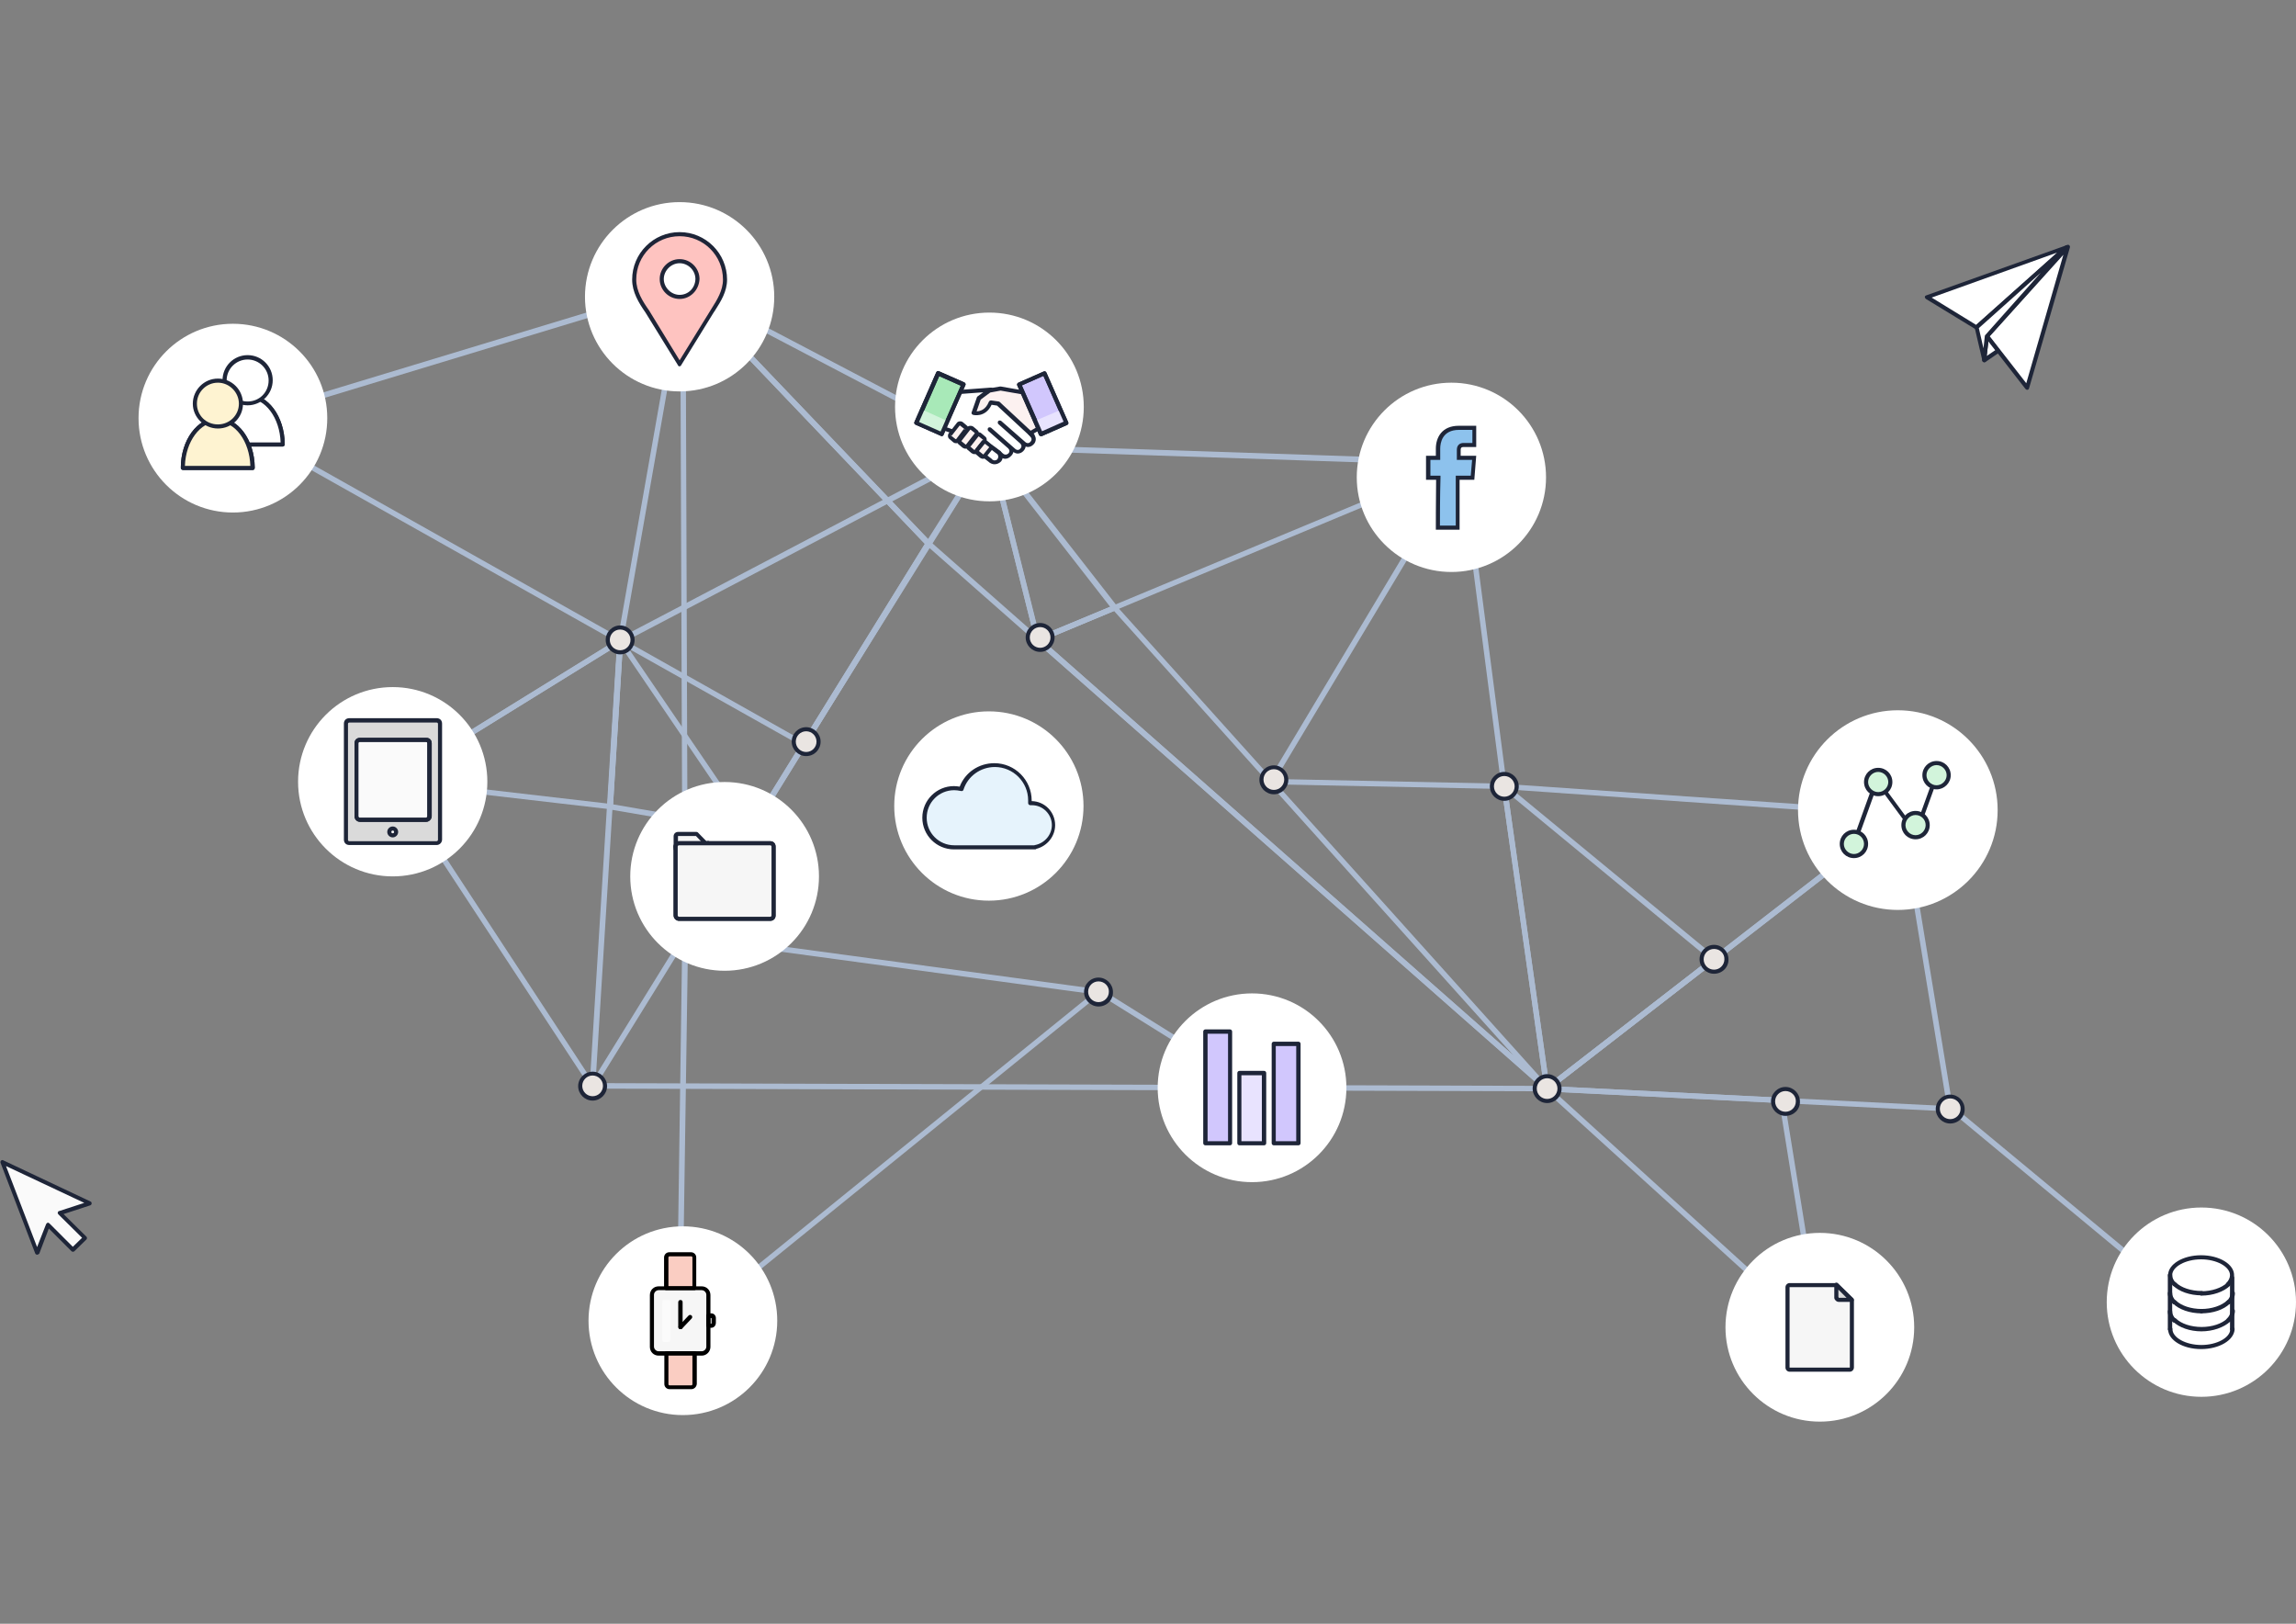 <?xml version="1.0" encoding="utf-8"?>
<!-- Generator: Adobe Illustrator 18.1.1, SVG Export Plug-In . SVG Version: 6.00 Build 0)  -->
<svg version="1.1" id="Calque_1" xmlns="http://www.w3.org/2000/svg" xmlns:xlink="http://www.w3.org/1999/xlink" x="0px" y="0px"
	 viewBox="0 0 841.9 595.3" enable-background="new 0 0 841.9 595.3" xml:space="preserve">
<rect x="0" y="0" width="841.9" height="595.3" fill="#808080" stroke="none"/>
<g>
	<g>
		
			<rect x="397.8" y="380.2" transform="matrix(0.848 0.529 -0.529 0.848 267.22 -170.362)" fill="#ACBBD1" width="66.3" height="2"/>
	</g>
	<g>
		<path fill="#ACBBD1" d="M228.2,236.5L82.8,154.7l168.8-51.2L228.2,236.5z M87.9,155.3l138.8,78.1l22.4-127L87.9,155.3z"/>
	</g>
	<g>
		
			<rect x="701.4" y="443.7" transform="matrix(0.77 0.638 -0.638 0.77 459.255 -383.533)" fill="#ACBBD1" width="119.6" height="2"/>
	</g>
	<g>
		<path fill="#ACBBD1" d="M218.1,401.2l-75.5-115l85.9-53.1L218.1,401.2z M145.4,286.8l71,108.3l9.8-158.3L145.4,286.8z"/>
	</g>
	<g>
		<path fill="#ACBBD1" d="M224.7,296.8l-83.6-9.7l87.5-54L224.7,296.8z M147,285.8l75.8,8.8l3.5-57.8L147,285.8z"/>
	</g>
	<g>
		<path fill="#ACBBD1" d="M569.9,400.1l-354.4-1l124.7-201.4L569.9,400.1z M219.1,397.1l345.5,1L340.7,200.8L219.1,397.1z"/>
	</g>
	<g>
		<path fill="#ACBBD1" d="M250.3,346.7l-0.9-244.2l92.3,96.6L250.3,346.7z M251.4,107.5l0.8,232.2l86.9-140.3L251.4,107.5z"/>
	</g>
	<g>
		<path fill="#ACBBD1" d="M340.6,200.9l-95.1-99.6l118.8,62.3L340.6,200.9z M255.3,108.7l85,88.9l21.1-33.3L255.3,108.7z"/>
	</g>
	<g>
		<path fill="#ACBBD1" d="M379.8,235.9l-18.3-73.1l179.2,6L379.8,235.9z M364.1,165l17.1,68.2l150.3-62.6L364.1,165z"/>
	</g>
	<g>
		<path fill="#ACBBD1" d="M379.8,235.9l-19.1-76.4l49.7,63.7L379.8,235.9z M364.9,168.3l16.2,65l26-10.8L364.9,168.3z"/>
	</g>
	<g>
		<path fill="#ACBBD1" d="M566.6,399.9l-188-165.6l30.4-12.6l159,176.8L566.6,399.9z M382.4,234.9L555,387L408.5,224L382.4,234.9z"
			/>
	</g>
	<g>
		<path fill="#ACBBD1" d="M552.7,289.3l-88.4-1.8l72.4-120.8L552.7,289.3z M467.8,285.6l82.6,1.7l-14.9-114.6L467.8,285.6z"/>
	</g>
	<g>
		<path fill="#ACBBD1" d="M566.5,401l-16.1-113.7L700,297.6L566.5,401z M552.7,289.4L568,397.3l126.6-98L552.7,289.4z"/>
	</g>
	<g>
		<path fill="#ACBBD1" d="M566.5,401l-16.3-115.1l79.9,65.8L566.5,401z M552.9,290.7L568,397.3l58.9-45.6L552.9,290.7z"/>
	</g>
	<g>
		<path fill="#ACBBD1" d="M295.2,274.2l-69.9-39.3l140.3-73.6L295.2,274.2z M229.5,235l65,36.6l65.5-105L229.5,235z"/>
	</g>
	<g>
		<path fill="#ACBBD1" d="M716.3,407.6l-1.2-0.1L564.5,400l133.5-103.4L716.3,407.6z M570,398.3l143.9,7.2l-17.3-105.2L570,398.3z"
			/>
	</g>
	<g>
		<path fill="#ACBBD1" d="M668.8,492.7L564.5,398l89.7,4.5L668.8,492.7z M570,400.3l95.9,87.1l-13.4-83L570,400.3z"/>
	</g>
	<g>
		<path fill="#ACBBD1" d="M248.1,490.3l2.1-148.3l155,21L248.1,490.3z M252.3,344.3l-2.1,141.8l150.2-121.7L252.3,344.3z"/>
	</g>
	<g>
		<path fill="#ACBBD1" d="M276.9,305.9l-54.2-9.3l3.9-64.6L276.9,305.9z M224.8,294.9l47.8,8.2l-44.3-65.2L224.8,294.9z"/>
	</g>
</g>
<g>
	<polygon fill="#FFFFFF" points="706.6,108.9 757.8,90.7 724.8,120.1 	"/>
	<path fill="#1E2538" d="M724.8,120.8c-0.1,0-0.3,0-0.4-0.1l-18.2-11.1c-0.2-0.2-0.4-0.4-0.4-0.7s0.2-0.5,0.5-0.6L757.5,90
		c0.3-0.1,0.7,0,0.9,0.3c0.2,0.3,0.1,0.7-0.1,0.9l-33,29.4C725.1,120.7,725,120.8,724.8,120.8z M708.3,109.1l16.3,10l29.7-26.5
		L708.3,109.1z"/>
</g>
<g>
	<polygon fill="#FFFFFF" points="743.3,142.2 758.3,90.5 728.6,123.3 	"/>
	<path fill="#1E2538" d="M743.3,142.9c-0.2,0-0.4-0.1-0.6-0.3L728,123.7c-0.2-0.3-0.2-0.7,0-1L757.7,90c0.2-0.3,0.6-0.3,0.9-0.2
		c0.3,0.2,0.5,0.5,0.4,0.9L744,142.4c-0.1,0.3-0.3,0.5-0.6,0.5C743.4,142.9,743.4,142.9,743.3,142.9z M729.6,123.3l13.4,17.2
		l13.6-47.1L729.6,123.3z"/>
</g>
<g>
	<polygon fill="#FFFFFF" points="727.6,132 727.6,132 728.6,123.3 732.7,128.6 	"/>
	<path fill="#1E2538" d="M727.6,132.8c-0.1,0-0.3,0-0.4-0.1c-0.3-0.2-0.4-0.4-0.4-0.7l1-8.8c0-0.3,0.2-0.6,0.5-0.6
		c0.3-0.1,0.6,0,0.8,0.3l4.1,5.3c0.1,0.2,0.2,0.4,0.1,0.6c0,0.2-0.1,0.4-0.3,0.5l-5.1,3.5C727.9,132.7,727.8,132.8,727.6,132.8z
		 M729.1,125.2l-0.6,5.3l3.1-2.1L729.1,125.2z"/>
</g>
<g>
	<polygon fill="#FFFFFF" points="727.6,132 724.8,120.1 757.8,90.7 728.6,123.3 	"/>
	<path fill="#1E2538" d="M727.6,132.8c-0.3,0-0.6-0.2-0.7-0.6l-2.8-12c-0.1-0.3,0-0.5,0.2-0.7l33-29.4c0.3-0.3,0.7-0.3,1,0
		c0.3,0.3,0.3,0.7,0,1l-29,32.4l-1,8.5C728.3,132.5,728,132.8,727.6,132.8C727.7,132.8,727.6,132.8,727.6,132.8z M725.6,120.3
		l1.7,7.4l0.5-4.5c0-0.2,0.1-0.3,0.2-0.4l20.3-22.8L725.6,120.3z"/>
</g>
<g>
	<polygon fill="#FAFAFA" points="26.7,458.2 31.1,453.8 21.9,444.7 32.9,441.1 0.9,426.1 13.6,459.3 17.5,449 	"/>
	<path fill="#1E2538" d="M13.6,460c-0.3,0-0.6-0.2-0.7-0.5L0.2,426.3c-0.1-0.3,0-0.6,0.2-0.8c0.2-0.2,0.6-0.3,0.8-0.1l32,15.1
		c0.3,0.1,0.4,0.4,0.4,0.7s-0.2,0.6-0.5,0.7l-9.8,3.2l8.4,8.3c0.1,0.1,0.2,0.3,0.2,0.5c0,0.2-0.1,0.4-0.2,0.5l-4.4,4.3
		c-0.3,0.3-0.8,0.3-1.1,0l-8.3-8.3l-3.5,9.2C14.2,459.8,13.9,460,13.6,460z M2.2,427.5l11.4,29.7l3.3-8.4c0.1-0.2,0.3-0.4,0.5-0.5
		c0.2-0.1,0.5,0,0.7,0.2l8.6,8.6l3.4-3.3l-8.7-8.6c-0.2-0.2-0.3-0.5-0.2-0.7c0.1-0.3,0.2-0.5,0.5-0.5l9.2-3L2.2,427.5z"/>
</g>
<g>
	<circle fill="#FFFFFF" cx="532.2" cy="175" r="34.7"/>
</g>
<g>
	<circle fill="#FFFFFF" cx="144" cy="286.6" r="34.7"/>
</g>
<g>
	<circle fill="#FFFFFF" cx="807.2" cy="477.4" r="34.7"/>
</g>
<g>
	<circle fill="#FFFFFF" cx="249.2" cy="108.8" r="34.7"/>
</g>
<g>
	<circle fill="#FFFFFF" cx="362.6" cy="295.5" r="34.7"/>
</g>
<g>
	<circle fill="#FFFFFF" cx="695.9" cy="297" r="36.6"/>
</g>
<g>
	<circle fill="#FFFFFF" cx="459.1" cy="398.8" r="34.6"/>
</g>
<g>
	<circle fill="#FFFFFF" cx="265.7" cy="321.3" r="34.6"/>
</g>
<g>
	<g>
		<circle fill="#EAE5E2" cx="227.4" cy="234.6" r="4.6"/>
		<path fill="#1E2538" d="M227.4,239.9c-2.9,0-5.3-2.4-5.3-5.3s2.4-5.3,5.3-5.3s5.3,2.4,5.3,5.3S230.4,239.9,227.4,239.9z
			 M227.4,230.8c-2.1,0-3.8,1.7-3.8,3.8s1.7,3.8,3.8,3.8s3.8-1.7,3.8-3.8S229.5,230.8,227.4,230.8z"/>
	</g>
	<g>
		<circle fill="#EAE5E2" cx="381.4" cy="233.7" r="4.6"/>
		<path fill="#1E2538" d="M381.4,239c-2.9,0-5.3-2.4-5.3-5.3s2.4-5.3,5.3-5.3s5.3,2.4,5.3,5.3S384.3,239,381.4,239z M381.4,229.9
			c-2.1,0-3.8,1.7-3.8,3.8s1.7,3.8,3.8,3.8s3.8-1.7,3.8-3.8S383.5,229.9,381.4,229.9z"/>
	</g>
	<g>
		<circle fill="#EAE5E2" cx="295.6" cy="271.9" r="4.6"/>
		<path fill="#1E2538" d="M295.6,277.2c-2.9,0-5.3-2.4-5.3-5.3s2.4-5.3,5.3-5.3s5.3,2.4,5.3,5.3S298.6,277.2,295.6,277.2z
			 M295.6,268.1c-2.1,0-3.8,1.7-3.8,3.8s1.7,3.8,3.8,3.8s3.8-1.7,3.8-3.8S297.7,268.1,295.6,268.1z"/>
	</g>
	<g>
		<circle fill="#EAE5E2" cx="217.3" cy="398.1" r="4.6"/>
		<path fill="#1E2538" d="M217.3,403.5c-2.9,0-5.3-2.4-5.3-5.3c0-2.9,2.4-5.3,5.3-5.3s5.3,2.4,5.3,5.3
			C222.6,401.1,220.2,403.5,217.3,403.5z M217.3,394.3c-2.1,0-3.8,1.7-3.8,3.8c0,2.1,1.7,3.8,3.8,3.8s3.8-1.7,3.8-3.8
			C221.1,396,219.4,394.3,217.3,394.3z"/>
	</g>
	<g>
		<circle fill="#EAE5E2" cx="402.8" cy="363.7" r="4.6"/>
		<path fill="#1E2538" d="M402.8,369c-2.9,0-5.3-2.4-5.3-5.3c0-2.9,2.4-5.3,5.3-5.3s5.3,2.4,5.3,5.3
			C408.2,366.6,405.8,369,402.8,369z M402.8,359.8c-2.1,0-3.8,1.7-3.8,3.8c0,2.1,1.7,3.8,3.8,3.8s3.8-1.7,3.8-3.8
			C406.7,361.6,405,359.8,402.8,359.8z"/>
	</g>
	<g>
		<circle fill="#EAE5E2" cx="467.1" cy="285.8" r="4.6"/>
		<path fill="#1E2538" d="M467.1,291.2c-2.9,0-5.3-2.4-5.3-5.3s2.4-5.3,5.3-5.3c2.9,0,5.3,2.4,5.3,5.3S470,291.2,467.1,291.2z
			 M467.1,282c-2.1,0-3.8,1.7-3.8,3.8s1.7,3.8,3.8,3.8c2.1,0,3.8-1.7,3.8-3.8S469.2,282,467.1,282z"/>
	</g>
	<g>
		<circle fill="#EAE5E2" cx="551.6" cy="288.3" r="4.6"/>
		<path fill="#1E2538" d="M551.6,293.6c-2.9,0-5.3-2.4-5.3-5.3s2.4-5.3,5.3-5.3c2.9,0,5.3,2.4,5.3,5.3S554.5,293.6,551.6,293.6z
			 M551.6,284.5c-2.1,0-3.8,1.7-3.8,3.8s1.7,3.8,3.8,3.8c2.1,0,3.8-1.7,3.8-3.8S553.7,284.5,551.6,284.5z"/>
	</g>
	<g>
		<circle fill="#EAE5E2" cx="628.5" cy="351.7" r="4.6"/>
		<path fill="#1E2538" d="M628.5,357c-2.9,0-5.3-2.4-5.3-5.3c0-2.9,2.4-5.3,5.3-5.3c2.9,0,5.3,2.4,5.3,5.3
			C633.9,354.6,631.5,357,628.5,357z M628.5,347.9c-2.1,0-3.8,1.7-3.8,3.8c0,2.1,1.7,3.8,3.8,3.8c2.1,0,3.8-1.7,3.8-3.8
			C632.4,349.6,630.7,347.9,628.5,347.9z"/>
	</g>
	<g>
		<circle fill="#EAE5E2" cx="715.1" cy="406.5" r="4.6"/>
		<path fill="#1E2538" d="M715.1,411.9c-2.9,0-5.3-2.4-5.3-5.3c0-2.9,2.4-5.3,5.3-5.3c2.9,0,5.3,2.4,5.3,5.3
			C720.5,409.5,718.1,411.9,715.1,411.9z M715.1,402.7c-2.1,0-3.8,1.7-3.8,3.8c0,2.1,1.7,3.8,3.8,3.8c2.1,0,3.8-1.7,3.8-3.8
			C719,404.4,717.2,402.7,715.1,402.7z"/>
	</g>
	<g>
		<circle fill="#EAE5E2" cx="654.7" cy="403.8" r="4.6"/>
		<path fill="#1E2538" d="M654.7,409.1c-2.9,0-5.3-2.4-5.3-5.3c0-2.9,2.4-5.3,5.3-5.3c2.9,0,5.3,2.4,5.3,5.3
			C660.1,406.8,657.7,409.1,654.7,409.1z M654.7,400c-2.1,0-3.8,1.7-3.8,3.8c0,2.1,1.7,3.8,3.8,3.8c2.1,0,3.8-1.7,3.8-3.8
			C658.6,401.7,656.8,400,654.7,400z"/>
	</g>
	<g>
		<circle fill="#EAE5E2" cx="567.3" cy="399.1" r="4.6"/>
		<path fill="#1E2538" d="M567.3,404.4c-2.9,0-5.3-2.4-5.3-5.3c0-2.9,2.4-5.3,5.3-5.3c2.9,0,5.3,2.4,5.3,5.3
			C572.6,402.1,570.2,404.4,567.3,404.4z M567.3,395.3c-2.1,0-3.8,1.7-3.8,3.8c0,2.1,1.7,3.8,3.8,3.8c2.1,0,3.8-1.7,3.8-3.8
			C571.1,397,569.4,395.3,567.3,395.3z"/>
	</g>
</g>
<g>
	<circle fill="#FFFFFF" cx="85.4" cy="153.3" r="34.6"/>
</g>
<g>
	<circle fill="#FFFFFF" cx="362.8" cy="149.2" r="34.6"/>
</g>
<g>
	<circle fill="#FFFFFF" cx="250.4" cy="484.2" r="34.6"/>
</g>
<g>
	<circle fill="#FFFFFF" cx="667.3" cy="486.6" r="34.6"/>
</g>
<g>
	<polygon fill="none" points="60.8,116.4 60.8,116.4 60.8,116.4 	"/>
</g>
<g>
	<path fill="#1E2538" d="M699.9,302.7c-0.2,0-0.5-0.1-0.6-0.3l-9.8-13.3c-0.2-0.3-0.2-0.8,0.2-1c0.3-0.2,0.8-0.2,1,0.2l9.8,13.3
		c0.2,0.3,0.2,0.8-0.2,1C700.3,302.6,700.1,302.7,699.9,302.7z"/>
</g>
<g>
	<path fill="#1E2538" d="M703.7,302.7c-0.1,0-0.2,0-0.3,0c-0.4-0.1-0.6-0.6-0.4-1l6.4-17.7c0.1-0.4,0.6-0.6,1-0.4
		c0.4,0.1,0.6,0.6,0.4,1l-6.4,17.7C704.2,302.5,704,302.7,703.7,302.7z"/>
</g>
<g>
	<path fill="#1E2538" d="M679.8,310.2c-0.1,0-0.2,0-0.3,0c-0.4-0.1-0.6-0.6-0.5-1l7.4-20.5c0.1-0.4,0.6-0.6,1-0.5
		c0.4,0.1,0.6,0.6,0.5,1l-7.4,20.5C680.4,310,680.1,310.2,679.8,310.2z"/>
</g>
<g>
	<circle fill="#D2F4DB" cx="688.7" cy="286.7" r="4.4"/>
	<path fill="#1E2538" d="M688.7,291.9c-2.9,0-5.2-2.3-5.2-5.2s2.3-5.2,5.2-5.2s5.2,2.3,5.2,5.2S691.6,291.9,688.7,291.9z M688.7,283
		c-2,0-3.7,1.7-3.7,3.7s1.7,3.7,3.7,3.7s3.7-1.7,3.7-3.7S690.7,283,688.7,283z"/>
</g>
<g>
	<circle fill="#D2F4DB" cx="702.4" cy="302.5" r="4.4"/>
	<path fill="#1E2538" d="M702.4,307.7c-2.9,0-5.2-2.3-5.2-5.2c0-2.9,2.3-5.2,5.2-5.2s5.2,2.3,5.2,5.2
		C707.6,305.4,705.3,307.7,702.4,307.7z M702.4,298.8c-2,0-3.7,1.7-3.7,3.7c0,2,1.7,3.7,3.7,3.7s3.7-1.7,3.7-3.7
		C706.1,300.5,704.5,298.8,702.4,298.8z"/>
</g>
<g>
	<circle fill="#D2F4DB" cx="679.8" cy="309.4" r="4.4"/>
	<path fill="#1E2538" d="M679.8,314.6c-2.9,0-5.2-2.3-5.2-5.2s2.3-5.2,5.2-5.2s5.2,2.3,5.2,5.2S682.7,314.6,679.8,314.6z
		 M679.8,305.7c-2,0-3.7,1.7-3.7,3.7s1.7,3.7,3.7,3.7s3.7-1.7,3.7-3.7S681.9,305.7,679.8,305.7z"/>
</g>
<g>
	<circle fill="#D2F4DB" cx="710.1" cy="284.2" r="4.4"/>
	<path fill="#1E2538" d="M710.1,289.4c-2.9,0-5.2-2.3-5.2-5.2s2.3-5.2,5.2-5.2s5.2,2.3,5.2,5.2S712.9,289.4,710.1,289.4z
		 M710.1,280.5c-2,0-3.7,1.7-3.7,3.7s1.7,3.7,3.7,3.7s3.7-1.7,3.7-3.7S712.1,280.5,710.1,280.5z"/>
</g>
<g>
	<path fill="none" d="M242.6,102.3c0,3.6,3,6.5,6.5,6.5l0,0v-13l0,0C245.6,95.8,242.6,98.7,242.6,102.3z"/>
</g>
<g>
	<path fill="none" d="M255.6,102.3c0-3.6-3-6.5-6.5-6.5v13C252.8,108.8,255.6,106,255.6,102.3z"/>
</g>
<g>
	<path fill="#FEC3C0" d="M265.8,102.5c0-9.3-7.5-16.7-16.7-16.7c-9.3,0-16.7,7.5-16.7,16.7c0,4.6,2.6,8.5,4.8,11.7l0,0l11.9,19.3
		l11.9-19.3l0,0C263.1,110.9,265.8,107.1,265.8,102.5z M249.2,108.8c-3.6,0-6.5-3-6.5-6.5s3-6.5,6.5-6.5c3.6,0,6.5,3,6.5,6.5
		C255.6,106,252.8,108.8,249.2,108.8z"/>
	<path fill="#1E2538" d="M249.2,134.3c-0.3,0-0.5-0.1-0.6-0.4l-11.9-19.3c-2.5-3.6-4.9-7.5-4.9-12.1c0-9.6,7.8-17.4,17.4-17.4
		s17.4,7.8,17.4,17.4c0,4.4-2.3,8-4.4,11.3l-0.6,0.9l-11.9,19.3C249.7,134.1,249.4,134.3,249.2,134.3z M249.2,86.6
		c-8.8,0-15.9,7.1-15.9,15.9c0,4.2,2.3,7.9,4.7,11.3l11.2,18.3L261,113c1.9-3,4.1-6.5,4.1-10.5C265.1,93.7,258,86.6,249.2,86.6z
		 M249.2,109.6c-4,0-7.3-3.3-7.3-7.3s3.3-7.3,7.3-7.3s7.3,3.3,7.3,7.3C256.3,106.4,253.1,109.6,249.2,109.6z M249.2,96.5
		c-3.1,0-5.8,2.7-5.8,5.8s2.7,5.8,5.8,5.8c3.2,0,5.7-2.5,5.8-5.8C255,99.1,252.3,96.5,249.2,96.5z"/>
</g>
<g>
	<path fill="#DADADA" d="M160.1,309.1h-32c-0.7,0-1.2-0.5-1.2-1.2v-42.5c0-0.7,0.5-1.2,1.2-1.2h32c0.7,0,1.2,0.5,1.2,1.2v42.5
		C161.3,308.6,160.7,309.1,160.1,309.1z"/>
	<path fill="#1E2538" d="M160.1,309.8h-32c-1.2,0-2-0.8-2-2v-42.5c0-1.2,0.8-2,2-2h32c1.2,0,2,0.8,2,2v42.5
		C162.1,308.9,161.2,309.8,160.1,309.8z M128.1,264.9c-0.3,0-0.5,0.2-0.5,0.5v42.5c0,0.3,0.2,0.5,0.5,0.5h32c0.2,0,0.5-0.2,0.5-0.5
		v-42.5c0-0.3-0.2-0.5-0.5-0.5H128.1z"/>
</g>
<g>
	<path fill="#FAFAFA" d="M156.3,300.5h-24.3c-0.7,0-1.2-0.6-1.2-1.2v-26.8c0-0.7,0.5-1.2,1.2-1.2h24.3c0.7,0,1.2,0.5,1.2,1.2v26.8
		C157.5,299.9,156.9,300.5,156.3,300.5z"/>
	<path fill="#1E2538" d="M156.3,301.3h-24.3c-1.1,0-2-0.9-2-2v-26.8c0-1.2,0.8-2,2-2h24.3c1.2,0,2,0.8,2,2v26.8
		C158.3,300.3,157.3,301.3,156.3,301.3z M131.9,272c-0.3,0-0.5,0.2-0.5,0.5v26.8c0,0.2,0.2,0.5,0.5,0.5h24.3c0.2,0,0.5-0.3,0.5-0.5
		v-26.8c0-0.3-0.2-0.5-0.5-0.5H131.9z"/>
</g>
<g>
	<circle fill="#FAFAFA" cx="144" cy="305" r="1.2"/>
	<path fill="#1E2538" d="M144,307c-1.1,0-2-0.9-2-2s0.9-2,2-2s2,0.9,2,2S145.1,307,144,307z M144,304.5c-0.3,0-0.5,0.2-0.5,0.5
		s0.2,0.5,0.5,0.5s0.5-0.2,0.5-0.5S144.3,304.5,144,304.5z"/>
</g>
<g>
	<path fill="none" d="M349.7,310.5h1l0,0C350.3,310.5,350.1,310.5,349.7,310.5z"/>
</g>
<g>
	<path fill="#E6F3FC" d="M386.3,302.5c0-4.4-3.6-8-8-8c-0.2,0-0.5,0-0.6,0c0-0.4,0-0.6,0-1c0-7.2-5.8-13-13-13
		c-5.7,0-10.5,3.6-12.2,8.8c-0.9-0.2-1.7-0.4-2.6-0.4c-5.9,0-10.9,4.8-10.9,10.9c0,5.9,4.8,10.9,10.9,10.9c0.4,0,0.7,0,1,0l0,0h28.8
		v-0.1C383.3,309.8,386.3,306.6,386.3,302.5z"/>
	<path fill="#1E2538" d="M379.6,311.4h-29.8c-6.4,0-11.6-5.2-11.6-11.6c0-6.4,5.2-11.6,11.6-11.6c0.7,0,1.4,0.1,2.1,0.2
		c2-5.2,7-8.6,12.7-8.6c7.6,0,13.7,6.2,13.7,13.7v0.2c4.8,0.1,8.6,4,8.6,8.8c0,4.1-2.9,7.7-6.9,8.7
		C380,311.3,379.8,311.4,379.6,311.4z M349.9,289.7c-5.6,0-10.1,4.5-10.1,10.1c0,5.6,4.5,10.1,10.1,10.1h29.4
		c0.1-0.1,0.2-0.1,0.3-0.1c3.5-0.7,6.1-3.8,6.1-7.3c0-4-3.3-7.3-7.3-7.3h-0.6c-0.4,0-0.8-0.3-0.8-0.8v-1c0-6.7-5.5-12.2-12.2-12.2
		c-5.2,0-9.9,3.3-11.5,8.3c-0.1,0.4-0.5,0.6-0.9,0.5C351.4,289.8,350.6,289.7,349.9,289.7z"/>
</g>
<g>
	<g>
		<path fill="#8DC2ED" d="M527.2,193.4h7.3c0,0,0-10.1,0-18.3h5.4l0.6-7.3h-5.7v-3c0-1.5,1-1.7,1.6-1.7s4.1,0,4.1,0v-6.3h-5.7
			c-6.3,0-7.7,4.7-7.7,7.7v3.3h-3.6v7.3h3.7C527.2,183.3,527.2,193.4,527.2,193.4z"/>
		<path fill="#1E2538" d="M535.3,194.2h-8.8v-0.8c0-0.1,0-9.6,0.1-17.5h-3.7v-8.8h3.6v-2.6c0-4.1,2.2-8.4,8.4-8.4h6.4v7.8h-4.8
			c-0.6,0-0.9,0.3-0.9,1v2.2h5.7l-0.7,8.8h-5.4V194.2z M528,192.7h5.8v-18.3h5.5l0.5-5.8h-5.6v-3.7c0-1.8,1.2-2.5,2.4-2.5h3.3v-4.8
			h-4.9c-6.2,0-6.9,4.8-6.9,6.9v4.1h-3.6v5.8h3.7l0,0.8C528,181.9,528,190.2,528,192.7z"/>
	</g>
</g>
<g>
	<path fill="#FAFAFA" d="M78,162.9c0-9.8,5.8-17.7,12.8-17.7c7,0,12.8,7.9,12.8,17.7H78z"/>
	<path fill="#1E2538" d="M103.7,163.7C103.7,163.7,103.7,163.7,103.7,163.7H78c-0.4,0-0.8-0.3-0.8-0.8c0-10.2,6.1-18.4,13.6-18.4
		c7.5,0,13.5,8.2,13.6,18.2c0,0.1,0,0.1,0,0.2C104.4,163.3,104.1,163.7,103.7,163.7z M78.7,162.2h24.2c-0.3-9-5.6-16.2-12.1-16.2
		S79,153.2,78.7,162.2z"/>
</g>
<g>
	<path fill="#FFFFFF" d="M78,162.9c0-9.8,5.8-17.7,12.8-17.7c7,0,12.8,7.9,12.8,17.7H78z"/>
	<path fill="#1E2538" d="M103.7,163.7C103.7,163.7,103.7,163.7,103.7,163.7H78c-0.4,0-0.8-0.3-0.8-0.8c0-10.2,6.1-18.4,13.6-18.4
		c7.5,0,13.5,8.2,13.6,18.2c0,0.1,0,0.1,0,0.2C104.4,163.3,104.1,163.7,103.7,163.7z M78.7,162.2h24.2c-0.3-9-5.6-16.2-12.1-16.2
		S79,153.2,78.7,162.2z"/>
</g>
<g>
	<circle fill="#FFFFFF" cx="90.8" cy="139.5" r="8.4"/>
	<path fill="#1E2538" d="M90.8,148.6c-5,0-9.2-4.1-9.2-9.2s4.1-9.2,9.2-9.2s9.2,4.1,9.2,9.2S95.8,148.6,90.8,148.6z M90.8,131.8
		c-4.2,0-7.7,3.4-7.7,7.7s3.4,7.7,7.7,7.7s7.7-3.4,7.7-7.7S95,131.8,90.8,131.8z"/>
</g>
<g>
	<path fill="#3ED2A6" d="M67.1,171.6c0-9.8,5.8-17.7,12.8-17.7s12.7,7.9,12.7,17.7H67.1z"/>
	<path fill="#1E2538" d="M92.7,172.3C92.7,172.3,92.7,172.3,92.7,172.3H67.1c-0.4,0-0.8-0.3-0.8-0.8c0-10.2,6.1-18.4,13.6-18.4
		c7.4,0,13.4,8.2,13.5,18.2c0,0.1,0,0.1,0,0.2C93.4,172,93.1,172.3,92.7,172.3z M67.8,170.8h24c-0.3-9-5.5-16.2-12-16.2
		C73.4,154.7,68.1,161.8,67.8,170.8z"/>
</g>
<g>
	<path fill="#FEF3D1" d="M67.1,171.6c0-9.8,5.8-17.7,12.8-17.7s12.7,7.9,12.7,17.7H67.1z"/>
	<path fill="#1E2538" d="M92.7,172.3C92.7,172.3,92.7,172.3,92.7,172.3H67.1c-0.4,0-0.8-0.3-0.8-0.8c0-10.2,6.1-18.4,13.6-18.4
		c7.4,0,13.4,8.2,13.5,18.2c0,0.1,0,0.1,0,0.2C93.4,172,93.1,172.3,92.7,172.3z M67.8,170.8h24c-0.3-9-5.5-16.2-12-16.2
		C73.4,154.7,68.1,161.8,67.8,170.8z"/>
</g>
<g>
	<circle fill="#FEF3D1" cx="79.9" cy="148" r="8.4"/>
	<path fill="#1E2538" d="M79.9,157.1c-5,0-9.2-4.1-9.2-9.1s4.1-9.2,9.2-9.2s9.2,4.1,9.2,9.2S85,157.1,79.9,157.1z M79.9,140.3
		c-4.2,0-7.7,3.4-7.7,7.7s3.4,7.6,7.7,7.6s7.7-3.4,7.7-7.6S84.1,140.3,79.9,140.3z"/>
</g>
<g>
	<path fill="#FCF1F0" d="M378.4,159.6L365.9,148l-2.8-0.4c-2,4.9-6.2,3.8-6.2,3.8l1.9-5.4l3.8-2.8l4.1-0.7l8.5,1.5l5.8,13.2"/>
	<path fill="#1E2538" d="M378.4,160.3c-0.2,0-0.4-0.1-0.5-0.2l-12.3-11.4l-2-0.3c-2.3,4.9-6.8,3.7-6.8,3.7c-0.2-0.1-0.4-0.2-0.5-0.4
		c-0.1-0.2-0.1-0.4,0-0.6l1.9-5.4c0-0.1,0.1-0.3,0.3-0.4l3.8-2.8c0.1-0.1,0.2-0.1,0.3-0.1l4.1-0.7c0.1,0,0.2,0,0.3,0l8.5,1.5
		c0.2,0,0.5,0.2,0.6,0.4l5.8,13.2c0.2,0.4,0,0.8-0.4,1c-0.4,0.2-0.8,0-1-0.4l-5.6-12.8l-8-1.4l-3.8,0.7l-3.5,2.6l-1.5,4.3
		c0,0,0,0,0,0c1.2,0,3.3-0.5,4.5-3.5c0.1-0.3,0.5-0.5,0.8-0.5l2.8,0.4c0.2,0,0.3,0.1,0.4,0.2l12.5,11.6c0.3,0.3,0.3,0.8,0,1.1
		C378.8,160.3,378.6,160.3,378.4,160.3z"/>
</g>
<g>
	<path fill="#FFFFFF" d="M363.9,164.3l3.2,2.5c0.9,0.9,2.1,0.9,3,0c0.9-0.9,0.9-2.1,0-3l-7.3-6.4l8.8,7.7c0.9,0.9,2.1,0.9,3,0
		s0.9-2.1,0-3l-8-7.2l8.8,7.7c0.9,0.9,2.1,0.9,3,0c0.9-0.9,0.9-2.1,0-3"/>
	<path fill="#1E2538" d="M368.6,168.2c-0.7,0-1.4-0.3-2-0.9l-3.1-2.4c-0.3-0.3-0.4-0.7-0.1-1.1c0.3-0.3,0.7-0.4,1.1-0.1l3.2,2.5
		c0.6,0.6,1.4,0.6,2,0.1c0.6-0.6,0.6-1.3,0-1.9l-7.3-6.4c-0.3-0.3-0.3-0.7-0.1-1.1c0.3-0.3,0.7-0.3,1.1-0.1l8.8,7.7
		c0.6,0.6,1.4,0.6,1.9,0c0.6-0.6,0.6-1.3,0-1.9l-8-7.1c-0.3-0.3-0.3-0.7-0.1-1.1c0.3-0.3,0.7-0.3,1.1-0.1l8.8,7.7
		c0.6,0.6,1.4,0.6,1.9,0c0.6-0.6,0.6-1.3,0-1.9c-0.3-0.3-0.3-0.8,0-1.1s0.8-0.3,1.1,0c0.6,0.6,0.9,1.3,0.9,2s-0.3,1.5-0.9,2
		c-0.8,0.8-1.9,1.1-2.8,0.7c-0.1,0.6-0.4,1.2-0.9,1.7c-1,1-2.5,1.2-3.6,0.3c-0.1,0.5-0.4,1-0.8,1.4
		C370.1,167.9,369.3,168.2,368.6,168.2z"/>
</g>
<g>
	<path fill="#FFFFFF" d="M363.2,163.7l3.1,2.3c0.7,0.9,0.6,2.2-0.2,3c-0.9,0.7-2.2,0.6-3-0.2l-1.9-1.5"/>
	<path fill="#1E2538" d="M364.7,170.2c-0.1,0-0.2,0-0.3,0c-0.7-0.1-1.4-0.4-1.9-0.9l-1.8-1.4c-0.3-0.3-0.4-0.7-0.1-1.1
		c0.3-0.3,0.7-0.4,1.1-0.1l1.9,1.5c0,0,0.1,0.1,0.1,0.1c0.2,0.3,0.6,0.4,0.9,0.5c0.4,0,0.7-0.1,1-0.3c0.5-0.5,0.6-1.3,0.2-1.9
		l-3-2.3c-0.3-0.3-0.4-0.7-0.1-1.1c0.3-0.3,0.7-0.4,1.1-0.1l3.1,2.3c0,0,0.1,0.1,0.1,0.1c0.5,0.6,0.7,1.3,0.7,2.1
		c-0.1,0.8-0.4,1.5-1,1.9C366,170,365.4,170.2,364.7,170.2z"/>
</g>
<g>
	<path fill="#1E2538" d="M351.3,144.5c-0.4,0-0.7-0.3-0.7-0.7c0-0.4,0.3-0.8,0.7-0.8l12.1-0.9c0.4,0,0.8,0.3,0.8,0.7
		c0,0.4-0.3,0.8-0.7,0.8L351.3,144.5C351.4,144.5,351.4,144.5,351.3,144.5z"/>
</g>
<g>
	<path fill="#1E2538" d="M349.4,158.9c-0.1,0-0.2,0-0.2,0l-2.6-0.9c-0.4-0.1-0.6-0.6-0.5-0.9c0.1-0.4,0.6-0.6,0.9-0.5l2.6,0.9
		c0.4,0.1,0.6,0.6,0.5,0.9C350,158.7,349.7,158.9,349.4,158.9z"/>
</g>
<g>
	<path fill="#FCF1F0" d="M356.8,165.5l-1.4-1.1c-0.4-0.2-0.5-0.9-0.1-1.2l2.8-3.7c0.2-0.4,0.9-0.5,1.2-0.1l1.4,1.1
		c0.4,0.2,0.5,0.9,0.1,1.2l-2.8,3.7C357.8,165.8,357.1,165.9,356.8,165.5z"/>
	<path fill="#1E2538" d="M357.3,166.5c-0.4,0-0.8-0.2-1.1-0.4l-1.3-1.1c-0.3-0.2-0.6-0.6-0.6-1.1c0-0.5,0.1-0.9,0.4-1.2l2.8-3.6
		c0.4-0.7,1.7-0.9,2.4-0.2l1.3,1.1c0.3,0.2,0.6,0.6,0.6,1.1c0,0.5-0.1,0.9-0.4,1.2l-2.8,3.6C358.3,166.2,357.8,166.5,357.3,166.5z
		 M355.2,163.3l0.6,0.4c0,0,0.1,0.1,0.1,0.1l1.4,1.2c0,0,0.1,0,0.1,0l2.9-3.7l0.7,0.3l-0.6-0.4c0,0-0.1-0.1-0.1-0.1l-1.4-1.1l-0.1,0
		l-2.9,3.7L355.2,163.3z"/>
</g>
<g>
	<path fill="#FCF1F0" d="M353.4,163.5l-1.4-1.1c-0.4-0.2-0.5-0.9-0.1-1.2l3.2-4.1c0.2-0.4,0.9-0.5,1.2-0.1l1.4,1.1
		c0.4,0.2,0.5,0.9,0.1,1.2l-3.2,4.1C354.4,163.8,353.8,163.9,353.4,163.5z"/>
	<path fill="#1E2538" d="M354,164.5c-0.4,0-0.8-0.2-1.1-0.4l-1.3-1.1c-0.3-0.2-0.6-0.6-0.6-1.1c0-0.5,0.1-0.9,0.4-1.2l3.2-4
		c0.4-0.7,1.7-0.8,2.4-0.2l1.3,1.1c0.3,0.2,0.6,0.6,0.6,1.1c0,0.5-0.1,0.9-0.4,1.2l-3.2,4C355,164.3,354.5,164.5,354,164.5z
		 M355.8,157.5l-3.2,4.1l0,0.2l1.5,1.2c0,0,0.1,0,0.1,0l3.2-4.1l0-0.2l-1.4-1.1L355.8,157.5z"/>
</g>
<g>
	<path fill="#FCF1F0" d="M350,161.6l-1.4-1.1c-0.4-0.2-0.5-0.9-0.1-1.2l2.8-3.7c0.2-0.4,0.9-0.5,1.2-0.1l1.4,1.1
		c0.4,0.2,0.5,0.9,0.1,1.2l-2.8,3.7C351,161.8,350.3,161.8,350,161.6z"/>
	<path fill="#1E2538" d="M350.6,162.5c-0.4,0-0.7-0.1-1-0.3l-1.4-1.2c-0.3-0.2-0.6-0.6-0.6-1.1c0-0.5,0.1-0.9,0.4-1.2l2.8-3.6
		c0.4-0.7,1.7-0.9,2.4-0.2l1.3,1.1c0.3,0.2,0.6,0.6,0.6,1.1c0,0.5-0.1,0.9-0.4,1.2l-2.8,3.6C351.6,162.3,351.1,162.5,350.6,162.5z
		 M350.4,161c0,0,0.2,0,0.2,0l2.8-3.7l0.7,0.3l-0.6-0.4c0,0-0.1-0.1-0.1-0.1l-1.4-1.1l-0.1,0l-2.9,3.7l-0.7-0.3l0.6,0.4
		c0,0,0.1,0.1,0.1,0.1L350.4,161C350.4,161,350.4,161,350.4,161z"/>
</g>
<g>
	<path fill="#FCF1F0" d="M359.9,167.2l-1.4-1.1c-0.4-0.2-0.5-0.9-0.1-1.2l2.1-2.6c0.2-0.4,0.9-0.5,1.2-0.1l1.4,1.1
		c0.4,0.2,0.5,0.9,0.1,1.2l-2.1,2.6C360.8,167.5,360.2,167.6,359.9,167.2z"/>
	<path fill="#1E2538" d="M360.4,168.2c-0.4,0-0.8-0.2-1.1-0.4l-1.3-1.1c-0.3-0.2-0.6-0.6-0.6-1.1c0-0.5,0.1-0.9,0.4-1.2l2-2.5
		c0.4-0.6,1.7-0.8,2.3-0.2l1.3,1.1c0.3,0.2,0.6,0.6,0.6,1.1c0,0.5-0.1,0.9-0.4,1.2l-2,2.5C361.4,168,360.9,168.2,360.4,168.2z
		 M361.1,162.7l-2.1,2.6l0,0.1l1.5,1.2c0,0,0.1,0,0.1,0l2.1-2.6l0-0.1l-1.4-1.1L361.1,162.7z"/>
</g>
<g>
	<polyline fill="#FFFFFF" points="378.4,159.6 377.6,158.8 381,157 	"/>
	<path fill="#1E2538" d="M378.4,160.3c-0.2,0-0.4-0.1-0.5-0.2l-0.7-0.7c-0.2-0.2-0.2-0.4-0.2-0.6s0.2-0.4,0.4-0.6l3.3-1.9
		c0.4-0.2,0.8-0.1,1,0.3c0.2,0.4,0.1,0.8-0.3,1l-2.5,1.4l0,0c0.3,0.3,0.3,0.8,0,1.1C378.8,160.3,378.6,160.3,378.4,160.3z"/>
</g>
<g>
	
		<rect x="377.3" y="138.1" transform="matrix(-0.915 0.402 -0.402 -0.915 791.937 129.735)" fill="#D1C7FD" width="10.1" height="19.9"/>
	<path fill="#1E2538" d="M381.7,159.9c-0.3,0-0.6-0.2-0.7-0.4l-8-18.2c-0.1-0.2-0.1-0.4,0-0.6c0.1-0.2,0.2-0.3,0.4-0.4l9.3-4.1
		c0.4-0.2,0.8,0,1,0.4l8,18.2c0.1,0.2,0.1,0.4,0,0.6c-0.1,0.2-0.2,0.3-0.4,0.4l-9.3,4.1C381.9,159.9,381.8,159.9,381.7,159.9z
		 M374.7,141.3l7.4,16.8l7.9-3.5l-7.4-16.8L374.7,141.3z"/>
</g>
<g>
	
		<rect x="339.6" y="138" transform="matrix(0.915 0.402 -0.402 0.915 88.659 -126.164)" fill="#A8E9B8" width="10.1" height="19.9"/>
	<path fill="#1E2538" d="M345.3,159.9c-0.1,0-0.2,0-0.3-0.1l-9.3-4.1c-0.2-0.1-0.3-0.2-0.4-0.4c-0.1-0.2-0.1-0.4,0-0.6l8-18.2
		c0.2-0.4,0.6-0.6,1-0.4l9.3,4.1c0.2,0.1,0.3,0.2,0.4,0.4c0.1,0.2,0.1,0.4,0,0.6l-8,18.2C345.9,159.7,345.6,159.9,345.3,159.9z
		 M337,154.7l7.9,3.5l7.4-16.8l-7.9-3.5L337,154.7z"/>
</g>
<g>
	<polygon fill="#E8E3FE" points="379.5,154.3 381.6,159.1 390.9,155 388.9,150.3 	"/>
</g>
<g>
	<polygon fill="#D2F4DB" points="338.2,150.2 336.1,155.1 345.4,159.2 347.5,154.4 	"/>
</g>
<g>
	<path fill="#1E2538" d="M381.7,159.9c-0.3,0-0.6-0.2-0.7-0.4l-8-18.2c-0.1-0.2-0.1-0.4,0-0.6c0.1-0.2,0.2-0.3,0.4-0.4l9.3-4.1
		c0.4-0.2,0.8,0,1,0.4l8,18.2c0.1,0.2,0.1,0.4,0,0.6c-0.1,0.2-0.2,0.3-0.4,0.4l-9.3,4.1C381.9,159.9,381.8,159.9,381.7,159.9z
		 M374.7,141.3l7.4,16.8l7.9-3.5l-7.4-16.8L374.7,141.3z"/>
</g>
<g>
	<path fill="#1E2538" d="M345.3,159.9c-0.1,0-0.2,0-0.3-0.1l-9.3-4.1c-0.2-0.1-0.3-0.2-0.4-0.4c-0.1-0.2-0.1-0.4,0-0.6l8-18.2
		c0.2-0.4,0.6-0.6,1-0.4l9.3,4.1c0.2,0.1,0.3,0.2,0.4,0.4c0.1,0.2,0.1,0.4,0,0.6l-8,18.2C345.9,159.7,345.6,159.9,345.3,159.9z
		 M337,154.7l7.9,3.5l7.4-16.8l-7.9-3.5L337,154.7z"/>
</g>
<g>
	<path fill="#1E2538" d="M156.3,301.3h-24.3c-1.1,0-2-0.9-2-2v-26.8c0-1.2,0.8-2,2-2h24.3c1.2,0,2,0.8,2,2v26.8
		C158.3,300.3,157.3,301.3,156.3,301.3z M131.9,272c-0.3,0-0.5,0.2-0.5,0.5v26.8c0,0.2,0.2,0.5,0.5,0.5h24.3c0.2,0,0.5-0.3,0.5-0.5
		v-26.8c0-0.3-0.2-0.5-0.5-0.5H131.9z"/>
</g>
<g>
	<path fill="#F6F6F6" d="M257.3,496.2h-15.8c-1.4,0-2.5-1.1-2.5-2.5v-19c0-1.4,1.1-2.5,2.5-2.5h15.8c1.4,0,2.5,1.1,2.5,2.5v19
		C259.8,495.1,258.7,496.2,257.3,496.2z"/>
	<path d="M257.3,497h-15.8c-1.8,0-3.2-1.4-3.2-3.2v-19c0-1.8,1.4-3.2,3.2-3.2h15.8c1.8,0,3.2,1.4,3.2,3.2v19
		C260.5,495.5,259.1,497,257.3,497z M241.5,473c-0.9,0-1.7,0.8-1.7,1.7v19c0,0.9,0.8,1.7,1.7,1.7h15.8c0.9,0,1.7-0.8,1.7-1.7v-19
		c0-0.9-0.8-1.7-1.7-1.7H241.5z"/>
</g>
<g>
	<path d="M249.5,487.3c-0.4,0-0.8-0.3-0.8-0.8v-9.1c0-0.4,0.3-0.8,0.8-0.8s0.8,0.3,0.8,0.8v9.1C250.3,487,250,487.3,249.5,487.3z"/>
</g>
<g>
	<path d="M249.5,487.3c-0.2,0-0.4-0.1-0.5-0.2c-0.3-0.3-0.3-0.8,0-1.1l3.5-3.7c0.3-0.3,0.8-0.3,1.1,0c0.3,0.3,0.3,0.8,0,1.1
		l-3.5,3.7C249.9,487.3,249.7,487.3,249.5,487.3z"/>
</g>
<g>
	<path d="M260.8,486.8h-1c-0.4,0-0.8-0.3-0.8-0.8v-3.7c0-0.4,0.3-0.8,0.8-0.8h1c1.1,0,1.7,0.9,1.7,1.7v1.7
		C262.5,486.2,261.6,486.8,260.8,486.8z M260.5,485.3h0.2c0,0,0.2,0,0.2-0.2v-1.7c0,0,0-0.2-0.2-0.2h-0.2V485.3z"/>
</g>
<g>
	<path fill="#FACDC2" d="M254.6,462v10.3h-10.3V462v1.1V461c0-0.6,0.5-1.1,1.1-1.1h8c0.6,0,1.1,0.5,1.1,1.1v2.1L254.6,462L254.6,462
		z"/>
	<path d="M254.6,473h-10.3c-0.4,0-0.8-0.3-0.8-0.8V461c0-1,0.8-1.9,1.9-1.9h8c1,0,1.9,0.8,1.9,1.9v11.2
		C255.4,472.7,255,473,254.6,473z M245.1,471.5h8.8V461c0-0.2-0.2-0.4-0.4-0.4h-8c-0.2,0-0.4,0.2-0.4,0.4V471.5z"/>
</g>
<g>
	<path fill="#FACDC2" d="M254.6,505.4v2.1c0,0.6-0.5,1.1-1.1,1.1h-8c-0.6,0-1.1-0.5-1.1-1.1v-2.1v1.1v-10.3h10.3v10.3L254.6,505.4
		L254.6,505.4z"/>
	<path d="M253.5,509.3h-8c-1,0-1.9-0.8-1.9-1.9v-11.2c0-0.4,0.3-0.8,0.8-0.8h10.3c0.4,0,0.8,0.3,0.8,0.8v11.2
		C255.4,508.5,254.5,509.3,253.5,509.3z M245.1,505.4v2.1c0,0.2,0.2,0.4,0.4,0.4h8c0.2,0,0.4-0.2,0.4-0.4V497h-8.8V505.4z"/>
</g>
<g opacity="0.5" enable-background="new    ">
	<path fill="#FFFFFF" d="M245.1,492h-1.6c-0.5,0-0.7-0.4-0.7-0.7v-14c0-0.5,0.4-0.7,0.7-0.7h1.6c0.5,0,0.7,0.4,0.7,0.7v14
		C245.8,491.7,245.5,492,245.1,492z"/>
</g>
<g>
	<rect x="442" y="378.2" fill="#D1C7FD" width="9" height="40.9"/>
	<path fill="#1E2538" d="M451,419.9h-9c-0.4,0-0.8-0.3-0.8-0.8v-40.9c0-0.4,0.3-0.8,0.8-0.8h9c0.4,0,0.8,0.3,0.8,0.8v40.9
		C451.8,419.6,451.4,419.9,451,419.9z M442.8,418.4h7.5V379h-7.5V418.4z"/>
</g>
<g>
	<rect x="467.1" y="382.7" fill="#D1C7FD" width="9" height="36.4"/>
	<path fill="#1E2538" d="M476.1,419.9h-9c-0.4,0-0.8-0.3-0.8-0.8v-36.4c0-0.4,0.3-0.8,0.8-0.8h9c0.4,0,0.8,0.3,0.8,0.8v36.4
		C476.9,419.6,476.5,419.9,476.1,419.9z M467.8,418.4h7.5v-34.9h-7.5V418.4z"/>
</g>
<g>
	<rect x="454.5" y="393.4" fill="#E8E3FE" width="9" height="25.7"/>
	<path fill="#1E2538" d="M463.5,419.9h-9c-0.4,0-0.8-0.3-0.8-0.8v-25.7c0-0.4,0.3-0.8,0.8-0.8h9c0.4,0,0.8,0.3,0.8,0.8v25.7
		C464.3,419.6,463.9,419.9,463.5,419.9z M455.2,418.4h7.5v-24.2h-7.5V418.4z"/>
</g>
<g>
	<g>
		<path fill="#1E2538" d="M797.3,471.6c-0.2,0-0.4-0.1-0.6-0.3c-1.1-1.3-1.7-2.5-1.7-3.8c0-4,5.4-7.3,12.1-7.3s12.1,3.3,12.1,7.3
			c0,1.4-0.6,2.7-1.7,3.9c-0.3,0.3-0.8,0.3-1.1,0s-0.3-0.8,0-1.1c0.8-0.8,1.3-1.8,1.3-2.8c0-3.1-4.9-5.8-10.6-5.8
			s-10.6,2.7-10.6,5.8c0,0.9,0.4,1.8,1.3,2.8c0.3,0.3,0.2,0.8-0.1,1.1C797.6,471.6,797.5,471.6,797.3,471.6z"/>
	</g>
	<g>
		<path fill="#1E2538" d="M797.2,478.2c-0.2,0-0.4-0.1-0.6-0.3c-1.1-1.3-1.7-2.5-1.7-3.8c0-0.4,0.3-0.8,0.8-0.8s0.8,0.3,0.8,0.8
			c0,0.9,0.4,1.8,1.3,2.8c0.3,0.3,0.2,0.8-0.1,1.1C797.5,478.1,797.3,478.2,797.2,478.2z"/>
	</g>
	<g>
		<path fill="#1E2538" d="M807.2,474.9c-4.2,0-8.2-1.4-10.4-3.6c-0.3-0.3-0.3-0.8,0-1.1s0.8-0.3,1.1,0c1.9,1.9,5.5,3.1,9.4,3.1
			c0.4,0,0.8,0.3,0.8,0.8S807.6,474.9,807.2,474.9z"/>
	</g>
	<g>
		<path fill="#1E2538" d="M807.2,475c-0.4,0-0.8-0.3-0.8-0.8s0.3-0.8,0.8-0.8c3.8,0,7.4-1.2,9.4-3.1c0.3-0.3,0.8-0.3,1.1,0
			s0.3,0.8,0,1.1C815.4,473.6,811.4,475,807.2,475z"/>
	</g>
	<g>
		<path fill="#1E2538" d="M817.1,478.2c-0.2,0-0.4-0.1-0.5-0.2c-0.3-0.3-0.3-0.8,0-1.1c0.8-0.8,1.3-1.8,1.3-2.8
			c0-0.4,0.3-0.8,0.8-0.8s0.8,0.3,0.8,0.8c0,1.4-0.6,2.7-1.7,3.9C817.4,478.1,817.3,478.2,817.1,478.2z"/>
	</g>
	<g>
		<path fill="#1E2538" d="M807.2,481.5c-0.4,0-0.8-0.3-0.8-0.8s0.3-0.8,0.8-0.8c3.8,0,7.4-1.2,9.4-3.1c0.3-0.3,0.8-0.3,1.1,0
			s0.3,0.8,0,1.1C815.4,480.2,811.4,481.5,807.2,481.5z"/>
	</g>
	<g>
		<path fill="#1E2538" d="M817.1,484.7c-0.2,0-0.4-0.1-0.5-0.2c-0.3-0.3-0.3-0.8,0-1.1c0.8-0.8,1.3-1.8,1.3-2.8
			c0-0.4,0.3-0.8,0.8-0.8s0.8,0.3,0.8,0.8c0,1.4-0.6,2.7-1.7,3.9C817.4,484.7,817.3,484.7,817.1,484.7z"/>
	</g>
	<g>
		<path fill="#1E2538" d="M797.2,484.9c-0.2,0-0.4-0.1-0.6-0.3c-1.1-1.3-1.7-2.5-1.7-3.8c0-0.4,0.3-0.8,0.8-0.8s0.8,0.3,0.8,0.8
			c0,0.9,0.4,1.8,1.3,2.8c0.3,0.3,0.2,0.8-0.1,1.1C797.5,484.8,797.3,484.9,797.2,484.9z"/>
	</g>
	<g>
		<path fill="#1E2538" d="M807.2,481.5c-4.2,0-8.2-1.4-10.4-3.6c-0.3-0.3-0.3-0.8,0-1.1s0.8-0.3,1.1,0c1.9,1.9,5.5,3.1,9.4,3.1
			c0.4,0,0.8,0.3,0.8,0.8S807.6,481.5,807.2,481.5z"/>
	</g>
	<g>
		<path fill="#1E2538" d="M807.1,494.6c-6.7,0-12.1-3.3-12.1-7.3c0-0.4,0.3-0.8,0.8-0.8s0.8,0.3,0.8,0.8c0,3.1,4.9,5.8,10.6,5.8
			s10.6-2.7,10.6-5.8c0-0.4,0.3-0.8,0.8-0.8s0.8,0.3,0.8,0.8C819.2,491.4,813.7,494.6,807.1,494.6z"/>
	</g>
	<g>
		<path fill="#1E2538" d="M807.2,488.1c-4.2,0-8.2-1.4-10.4-3.6c-0.3-0.3-0.3-0.8,0-1.1s0.8-0.3,1.1,0c1.9,1.9,5.5,3.1,9.4,3.1
			s7.4-1.2,9.4-3.1c0.3-0.3,0.8-0.3,1.1,0s0.3,0.8,0,1.1C815.4,486.7,811.4,488.1,807.2,488.1z"/>
	</g>
	<g>
		<path fill="#1E2538" d="M795.7,488.1c-0.4,0-0.8-0.3-0.8-0.8v-19.8c0-0.4,0.3-0.8,0.8-0.8s0.8,0.3,0.8,0.8v19.8
			C796.4,487.7,796.1,488.1,795.7,488.1z"/>
	</g>
	<g>
		<path fill="#1E2538" d="M818.5,488.1c-0.4,0-0.8-0.3-0.8-0.8v-18.8c0-0.4,0.3-0.8,0.8-0.8s0.8,0.3,0.8,0.8v18.8
			C819.3,487.7,819,488.1,818.5,488.1z"/>
	</g>
</g>
<g>
	<g>
		<polyline fill="#F6F6F6" points="259.5,309.2 259.5,310.4 247.8,310.4 		"/>
		<path fill="#1E2538" d="M259.5,311.2h-11.7c-0.4,0-0.8-0.3-0.8-0.8s0.3-0.8,0.8-0.8h11v-0.5c0-0.4,0.3-0.8,0.8-0.8
			s0.8,0.3,0.8,0.8v1.2C260.3,310.8,260,311.2,259.5,311.2z"/>
	</g>
	<g>
		<path fill="#F6F6F6" d="M247.8,311.3v-4.6c0-0.5,0.4-0.9,0.9-0.9h6.8l4.1,4.2v1.2H247.8"/>
		<path fill="#1E2538" d="M259.5,312h-11.7c-0.4,0-0.8-0.3-0.8-0.8v-4.6c0-0.9,0.7-1.6,1.6-1.6h6.8c0.2,0,0.4,0.1,0.5,0.2l4.1,4.2
			c0.1,0.1,0.2,0.3,0.2,0.5v1.2C260.3,311.7,260,312,259.5,312z M248.6,310.5h10.2v-0.2l-3.6-3.8h-6.5c-0.1,0-0.1,0-0.1,0.1V310.5z"
			/>
	</g>
	<g>
		<path fill="#F6F6F6" d="M247.8,335.6v-25.2c0-0.7,0.5-1.2,1.2-1.2h33.4c0.7,0,1.2,0.5,1.2,1.2v25.2c0,0.7-0.5,1.2-1.2,1.2H249
			C248.3,336.9,247.8,336.2,247.8,335.6z"/>
		<path fill="#1E2538" d="M282.4,337.6H249c-1.1,0-2-0.9-2-2v-25.2c0-1.2,0.8-2,2-2h33.4c1.2,0,2,0.8,2,2v25.2
			C284.4,336.8,283.6,337.6,282.4,337.6z M249,309.9c-0.3,0-0.5,0.2-0.5,0.5v25.2c0,0.2,0.2,0.5,0.5,0.5h33.4c0.3,0,0.5-0.2,0.5-0.5
			v-25.2c0-0.3-0.2-0.5-0.5-0.5H249z"/>
	</g>
</g>
<g>
	<path fill="#F6F6F6" d="M247.8,335.6v-25.2c0-0.7,0.5-1.2,1.2-1.2h33.4c0.7,0,1.2,0.5,1.2,1.2v25.2c0,0.7-0.5,1.2-1.2,1.2H249
		C248.3,336.9,247.8,336.2,247.8,335.6z"/>
	<path fill="#1E2538" d="M282.4,337.6H249c-1.1,0-2-0.9-2-2v-25.2c0-1.2,0.8-2,2-2h33.4c1.2,0,2,0.8,2,2v25.2
		C284.4,336.8,283.6,337.6,282.4,337.6z M249,309.9c-0.3,0-0.5,0.2-0.5,0.5v25.2c0,0.2,0.2,0.5,0.5,0.5h33.4c0.3,0,0.5-0.2,0.5-0.5
		v-25.2c0-0.3-0.2-0.5-0.5-0.5H249z"/>
</g>
<g>
	<path fill="#FAFAFA" stroke="#1E2538" stroke-width="1.5" stroke-miterlimit="10" d="M715.1,406.5"/>
</g>
<g>
	<g>
		<path fill="#F6F6F6" d="M673.5,471.1h-17.3c-0.4,0-0.7,0.4-0.7,0.7v29.5c0,0.4,0.4,0.7,0.7,0.7h22.1c0.4,0,0.7-0.4,0.7-0.7v-24.8
			L673.5,471.1z"/>
		<path fill="#1E2538" d="M678.3,502.9h-22.1c-0.8,0-1.5-0.7-1.5-1.5v-29.5c0-0.8,0.7-1.5,1.5-1.5h17.3c0.2,0,0.4,0.1,0.5,0.2
			l5.6,5.4c0.1,0.1,0.2,0.3,0.2,0.5v24.8C679.8,502.2,679.1,502.9,678.3,502.9z M656.2,471.9l0,29.5l22.1,0l0-24.5l-5.1-5H656.2z"/>
	</g>
	<g>
		<path fill="#DADADA" d="M673.5,475.8c0,0.4,0.4,0.7,0.7,0.7h4.7l-5.6-5.6v4.8H673.5z"/>
		<path fill="#1E2538" d="M678.9,477.3h-4.7c-0.6,0-1.1-0.4-1.4-0.9c-0.1-0.1-0.2-0.3-0.2-0.6V471c0-0.3,0.2-0.6,0.5-0.7
			c0.3-0.1,0.6-0.1,0.8,0.2l5.6,5.6c0.2,0.2,0.3,0.5,0.2,0.8C679.5,477.1,679.3,477.3,678.9,477.3z M674.1,475.4
			c0.1,0.1,0.1,0.3,0.1,0.4l2.9,0l-3-3V475.4z"/>
	</g>
</g>
</svg>
